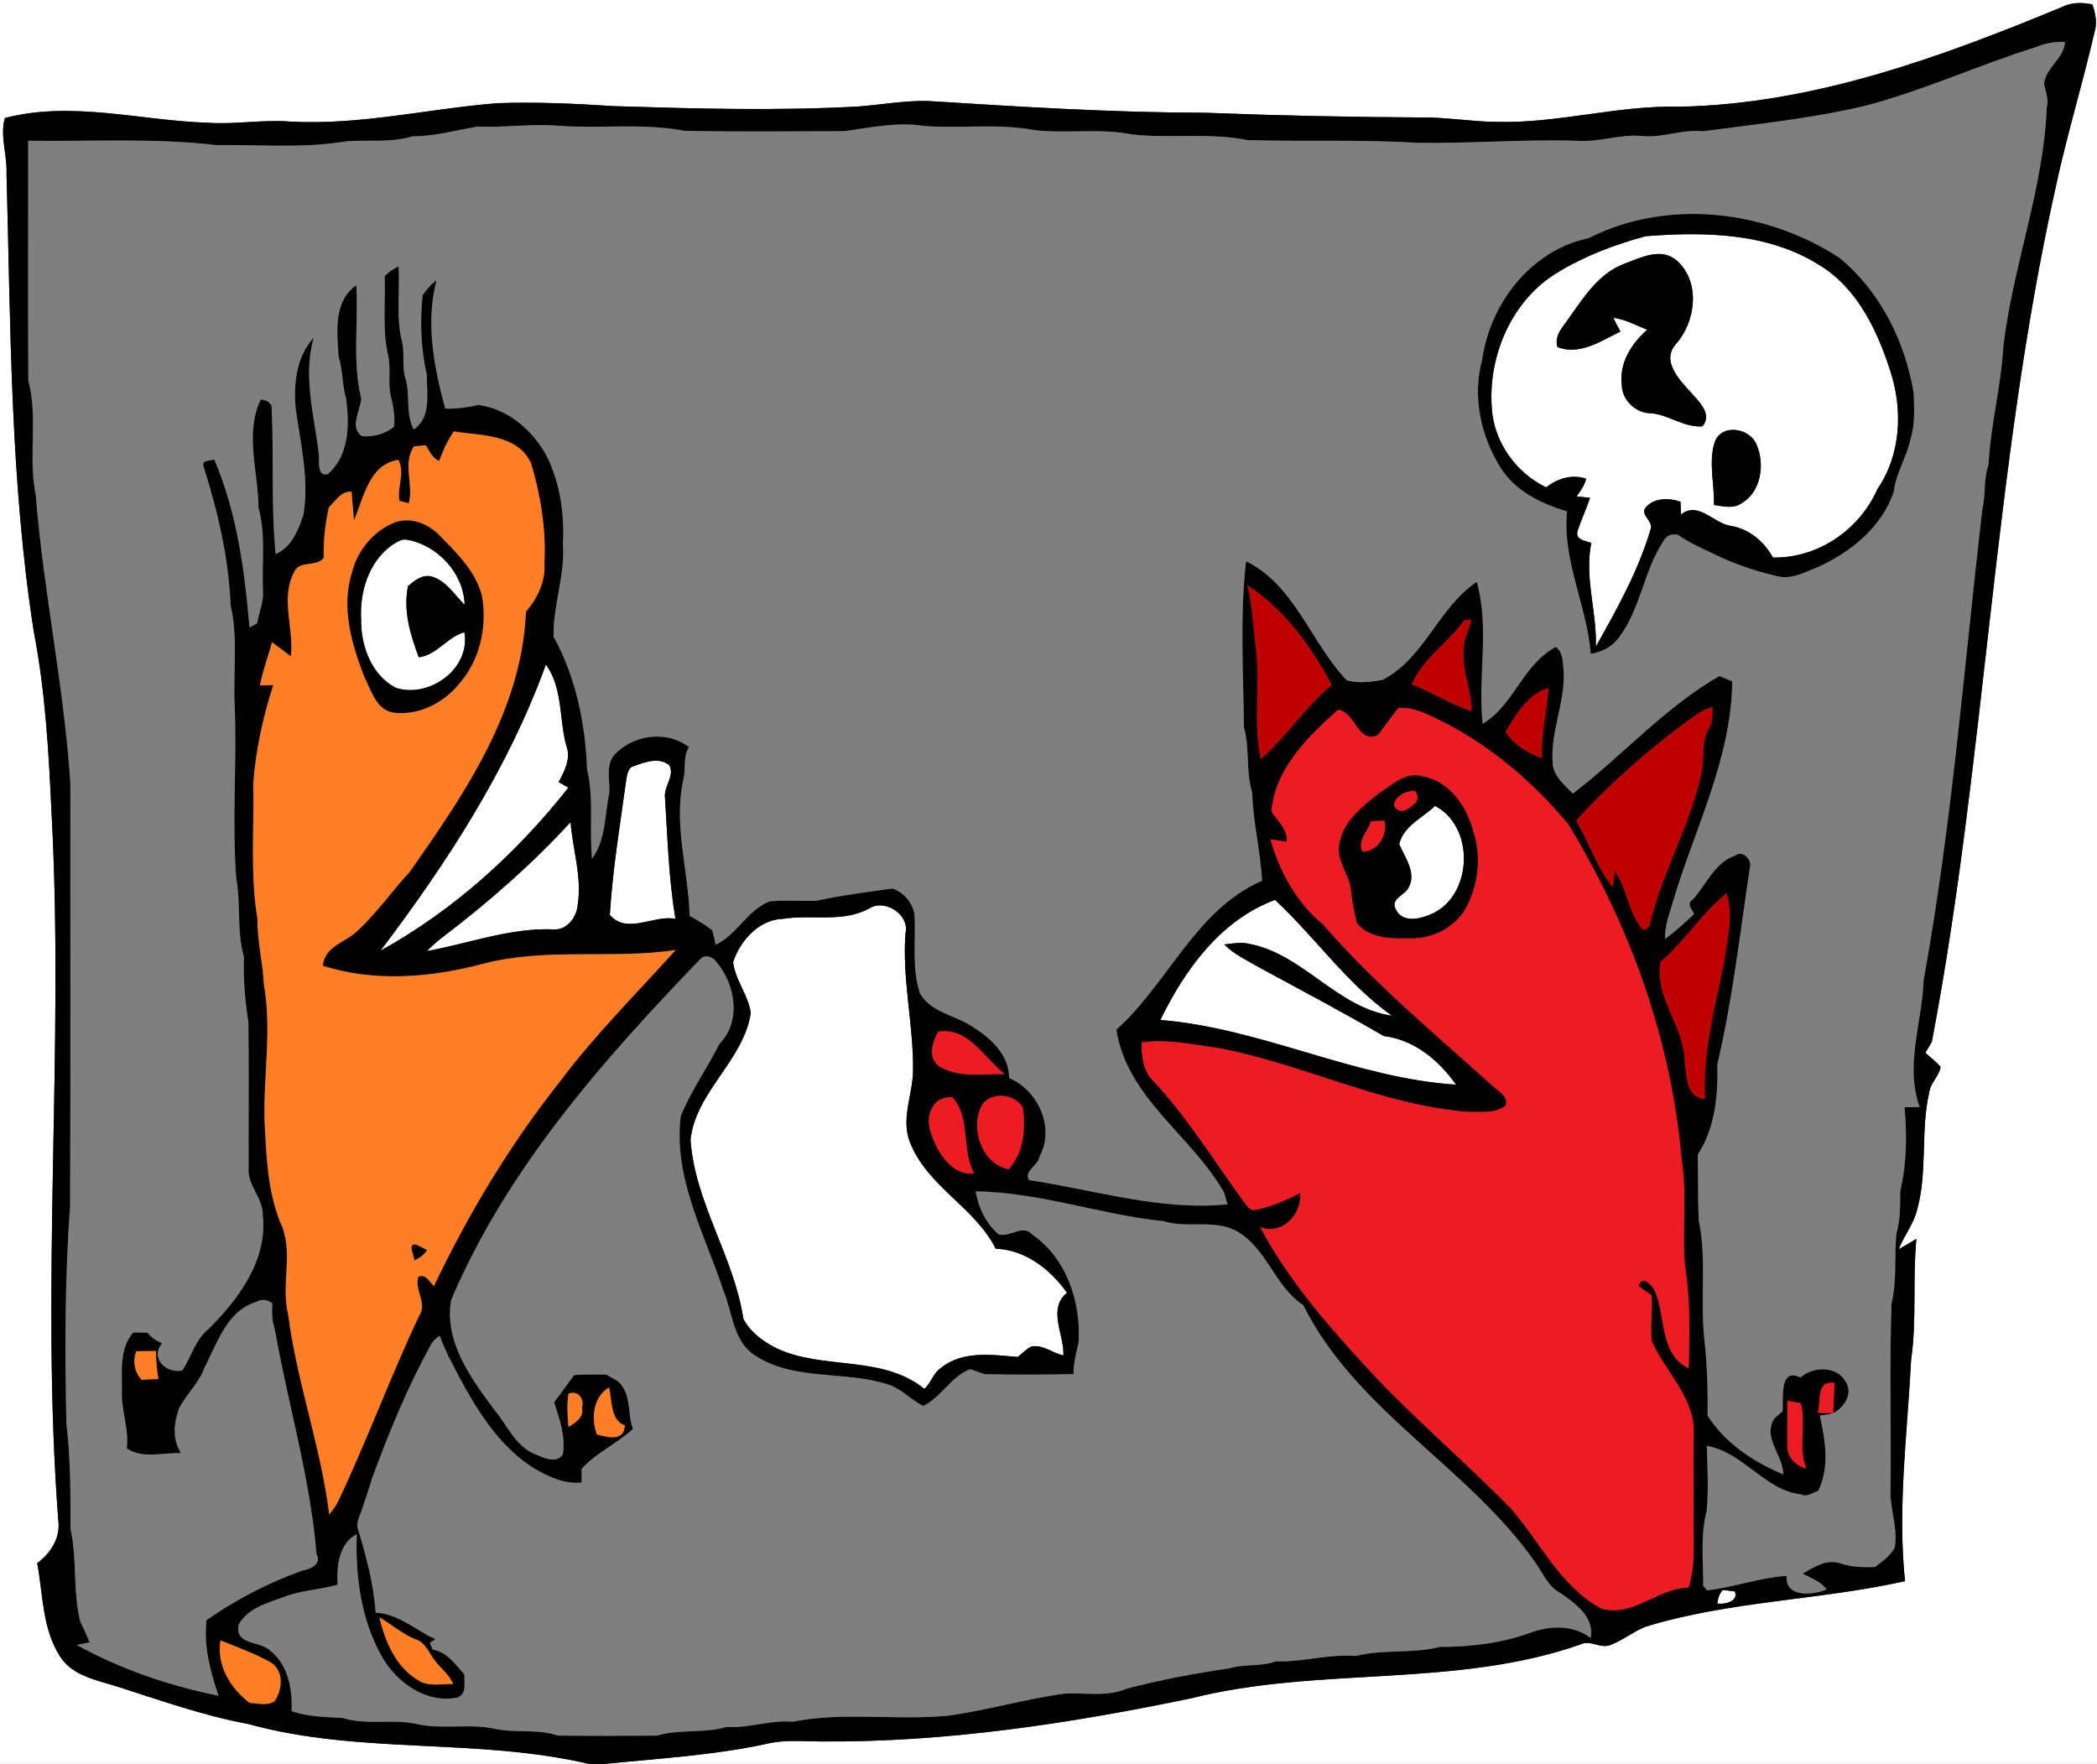 <?xml version="1.0" encoding="UTF-8" ?>
<!DOCTYPE svg PUBLIC "-//W3C//DTD SVG 1.1//EN" "http://www.w3.org/Graphics/SVG/1.1/DTD/svg11.dtd">
<svg width="447pt" height="376pt" viewBox="0 0 447 376" version="1.1" xmlns="http://www.w3.org/2000/svg">
<rect x="0" y="0" width="447" height="376" fill="#333333" stroke="none"/>
<g id="#ffffffff">
<path fill="#ffffff" opacity="1.00" d=" M 0.00 0.00 L 447.00 0.00 L 447.00 376.00 L 128.84 376.00 C 140.43 374.84 152.11 374.17 163.53 371.69 C 167.29 370.78 171.17 371.21 175.00 371.21 C 201.56 371.42 227.97 367.40 253.92 362.01 C 281.15 355.15 310.17 359.89 336.90 350.53 C 339.03 349.44 341.28 351.61 343.43 350.58 C 346.02 349.59 348.19 347.77 350.77 346.75 C 368.76 341.24 387.79 341.12 406.07 337.04 C 404.45 321.33 406.57 305.60 407.37 289.91 C 408.61 281.35 407.67 272.66 408.50 264.08 C 407.25 264.84 406.00 265.57 404.73 266.28 C 405.90 263.37 407.96 260.86 408.68 257.78 C 410.91 249.64 409.36 241.09 411.22 232.90 C 411.48 230.85 413.35 229.40 413.66 227.41 C 412.68 226.29 411.51 225.38 410.40 224.42 C 410.75 223.84 411.44 222.68 411.79 222.10 C 423.28 161.80 424.82 99.99 438.17 40.00 C 440.56 28.86 443.91 17.96 446.47 6.86 C 447.12 4.88 446.64 2.86 446.04 0.95 C 443.85 0.48 441.57 0.47 439.54 1.50 C 413.55 12.26 386.44 22.20 357.98 22.75 C 344.87 22.41 332.07 26.35 318.96 25.98 C 313.66 25.93 308.41 25.00 303.10 25.04 C 287.74 24.96 272.38 24.64 257.03 24.04 C 237.29 24.00 217.58 22.78 197.89 21.53 C 192.89 21.40 187.94 22.32 182.97 22.70 C 165.66 23.65 148.31 23.17 130.99 22.63 C 122.67 22.10 114.32 21.69 105.98 22.00 C 91.31 23.18 76.79 26.72 61.99 25.92 C 56.02 25.44 50.08 26.59 44.12 26.16 C 29.80 25.68 15.24 21.45 1.04 25.16 C -0.06 29.07 1.57 33.02 1.39 36.98 C 2.28 69.63 2.16 102.45 7.23 134.80 C 9.66 147.37 10.38 160.20 10.97 172.96 C 13.73 223.31 8.59 273.80 12.43 324.12 C 12.92 327.79 10.80 331.13 7.93 333.20 C 9.19 339.89 8.99 347.22 12.82 353.13 C 15.52 357.29 20.70 358.15 25.08 359.54 C 34.27 362.46 43.38 365.73 52.89 367.48 C 76.60 374.05 101.69 370.39 125.54 376.00 L 0.00 376.00 L 0.00 0.00 Z" />
<path fill="#ffffff" opacity="1.00" d=" M 331.96 58.12 C 337.78 54.54 344.26 52.11 350.85 50.34 C 363.26 49.38 376.68 49.58 387.60 56.37 C 395.79 61.22 400.11 70.28 402.92 79.00 C 405.65 87.31 405.25 96.87 400.20 104.24 C 396.40 112.92 387.50 119.03 377.93 118.84 C 376.03 115.45 372.92 112.77 369.01 112.11 C 365.34 111.64 362.01 106.70 358.34 109.68 C 358.29 108.77 358.25 107.86 358.21 106.95 C 355.84 106.10 352.73 106.09 350.92 108.03 C 349.31 109.67 352.59 111.13 351.84 112.86 C 349.22 121.70 344.67 129.83 340.18 137.83 C 340.40 130.43 337.72 123.13 339.20 115.73 C 337.91 115.28 335.69 115.05 336.29 113.12 C 337.08 110.75 338.16 108.49 338.93 106.12 C 338.22 106.04 336.78 105.89 336.07 105.81 C 336.93 104.66 337.74 103.45 338.12 102.04 C 335.10 101.04 331.98 101.98 329.57 103.89 C 323.12 100.75 318.44 94.21 318.00 87.01 C 317.14 75.92 322.23 63.97 331.96 58.12 M 346.20 56.24 C 340.92 58.22 337.74 63.14 334.63 67.53 C 333.36 69.49 331.21 71.39 331.99 73.97 C 336.67 75.85 341.34 72.66 345.42 70.66 C 344.87 69.70 344.35 68.73 343.89 67.73 C 346.46 68.07 348.75 69.35 351.13 70.29 C 347.81 73.17 345.16 77.32 345.69 81.90 C 345.66 85.23 348.68 88.15 352.00 88.09 C 355.75 88.46 359.09 91.19 362.89 90.88 C 365.14 88.30 362.06 85.50 360.40 83.62 C 357.97 80.97 354.04 76.87 357.25 73.34 C 361.49 68.54 362.53 60.17 357.49 55.59 C 354.08 52.62 349.77 54.92 346.20 56.24 M 365.47 94.36 C 364.15 98.65 365.49 103.23 365.34 107.64 C 367.27 107.92 369.47 108.52 371.22 107.28 C 375.41 104.88 376.23 98.98 374.46 94.84 C 373.04 91.17 366.86 90.17 365.47 94.36 Z" />
<path fill="#ffffff" opacity="1.00" d=" M 83.44 116.27 C 84.51 115.64 85.65 114.69 86.99 115.10 C 93.42 116.32 98.87 122.30 99.04 128.93 C 96.87 126.79 95.17 123.83 92.09 122.92 C 90.03 122.35 88.43 123.72 86.98 124.92 C 85.90 130.12 87.45 135.28 89.27 140.11 C 93.18 139.61 95.33 135.77 98.99 134.77 C 100.38 142.57 91.45 148.94 84.36 146.61 C 79.13 143.89 76.88 137.56 76.97 131.96 C 76.65 126.17 78.61 119.81 83.44 116.27 Z" />
<path fill="#ffffff" opacity="1.00" d=" M 116.36 141.66 C 119.97 146.57 119.18 153.20 120.69 158.88 C 121.78 161.67 120.37 164.31 119.07 166.71 C 119.59 167.00 120.64 167.59 121.16 167.89 C 110.18 181.83 96.68 194.05 81.11 202.65 C 95.30 183.88 108.31 163.90 116.36 141.66 Z" />
<path fill="#ffffff" opacity="1.00" d=" M 135.21 163.27 C 137.55 162.44 140.58 161.29 142.73 163.18 C 143.83 165.53 141.45 167.65 141.75 170.01 C 142.30 178.63 142.55 187.32 143.97 195.86 C 139.32 194.96 133.71 199.28 129.99 195.03 C 130.59 185.29 132.20 175.66 133.52 166.01 C 133.72 164.94 133.93 163.55 135.21 163.27 Z" />
<path fill="#ffffff" opacity="1.00" d=" M 298.26 179.91 C 299.24 176.00 303.22 174.36 305.91 171.79 C 314.30 176.20 313.96 190.34 305.64 194.60 C 303.14 195.82 299.00 197.01 297.50 193.78 C 296.36 191.48 299.51 190.87 300.27 189.16 C 301.99 186.02 299.44 182.76 298.26 179.91 Z" />
<path fill="#ffffff" opacity="1.00" d=" M 94.52 199.63 C 104.20 192.26 113.39 184.22 121.62 175.25 C 122.09 181.13 124.09 187.00 123.14 192.93 C 122.92 195.54 120.84 198.31 117.99 198.11 C 108.73 197.72 99.98 201.12 90.99 202.73 C 92.11 201.63 93.26 200.57 94.52 199.63 Z" />
<path fill="#ffffff" opacity="1.00" d=" M 247.35 217.42 C 252.51 206.74 260.27 196.05 271.79 191.83 C 280.36 199.80 287.08 209.66 296.70 216.51 C 284.94 214.82 277.73 203.28 266.14 201.16 C 264.42 200.77 262.67 201.16 260.96 201.32 C 263.13 203.52 265.99 204.79 268.62 206.33 C 277.43 211.11 286.31 215.80 294.96 220.84 C 301.46 221.63 306.72 226.01 310.36 231.21 C 288.73 229.81 268.94 219.17 247.35 217.42 Z" />
<path fill="#ffffff" opacity="1.00" d=" M 185.46 193.54 C 188.82 191.61 194.00 195.12 193.01 199.00 C 192.29 208.72 194.71 218.30 194.63 228.00 C 194.64 233.33 191.81 238.71 194.14 243.90 C 197.91 253.01 207.86 257.45 212.25 266.18 C 218.60 266.41 223.90 270.59 227.45 275.57 C 223.22 278.95 226.87 284.49 226.68 288.91 C 224.37 288.44 222.37 286.61 219.91 287.00 C 218.78 287.53 217.91 288.47 216.95 289.25 C 211.48 288.79 205.17 287.85 200.57 291.59 C 198.92 292.68 198.47 294.81 197.04 296.06 C 188.07 288.76 175.56 292.09 165.57 287.42 C 162.73 285.99 159.92 283.98 158.45 281.09 C 156.46 267.86 148.10 256.39 147.19 242.93 C 148.36 232.63 158.45 226.14 160.04 215.96 C 159.53 212.11 156.73 208.95 156.27 205.09 C 157.78 200.52 161.76 196.00 166.92 195.86 C 173.06 194.87 179.82 196.79 185.46 193.54 Z" />
<path fill="#ffffff" opacity="1.00" d=" M 367.21 338.91 C 367.86 338.99 369.16 339.15 369.81 339.24 C 370.62 341.37 367.64 342.05 366.08 341.82 C 366.14 340.76 366.52 339.78 367.21 338.91 Z" />
</g>
<g id="#000000ff">
<path fill="#000000" opacity="1.00" d=" M 439.54 1.50 C 441.57 0.47 443.85 0.48 446.04 0.95 C 446.64 2.86 447.12 4.88 446.47 6.86 C 443.91 17.96 440.56 28.86 438.17 40.00 C 424.82 99.99 423.28 161.80 411.79 222.10 C 411.44 222.68 410.75 223.84 410.40 224.42 C 411.51 225.38 412.68 226.29 413.66 227.41 C 413.35 229.40 411.48 230.85 411.22 232.90 C 409.36 241.09 410.91 249.64 408.68 257.78 C 407.96 260.86 405.90 263.37 404.73 266.28 C 406.00 265.57 407.25 264.84 408.50 264.08 C 407.67 272.66 408.61 281.35 407.37 289.91 C 406.57 305.60 404.45 321.33 406.07 337.04 C 387.79 341.12 368.76 341.24 350.77 346.75 C 348.19 347.77 346.02 349.59 343.43 350.58 C 341.28 351.61 339.03 349.44 336.90 350.53 C 310.17 359.89 281.15 355.15 253.92 362.01 C 227.97 367.40 201.56 371.42 175.00 371.21 C 171.17 371.21 167.29 370.78 163.53 371.69 C 152.11 374.17 140.43 374.84 128.84 376.00 L 125.54 376.00 C 101.69 370.39 76.60 374.05 52.89 367.48 C 43.38 365.73 34.27 362.46 25.08 359.54 C 20.70 358.15 15.52 357.29 12.82 353.13 C 8.99 347.22 9.19 339.89 7.93 333.20 C 10.80 331.13 12.92 327.79 12.43 324.12 C 8.59 273.80 13.73 223.31 10.97 172.96 C 10.38 160.20 9.66 147.37 7.23 134.80 C 2.16 102.45 2.28 69.63 1.39 36.98 C 1.57 33.02 -0.06 29.07 1.04 25.16 C 15.24 21.45 29.80 25.68 44.12 26.16 C 50.08 26.59 56.02 25.44 61.99 25.92 C 76.79 26.72 91.31 23.18 105.98 22.00 C 114.32 21.69 122.67 22.10 130.99 22.63 C 148.31 23.17 165.66 23.65 182.97 22.70 C 187.94 22.32 192.89 21.40 197.89 21.53 C 217.58 22.78 237.29 24.00 257.03 24.04 C 272.38 24.64 287.74 24.96 303.10 25.04 C 308.41 25.00 313.66 25.93 318.96 25.98 C 332.07 26.35 344.87 22.41 357.98 22.75 C 386.44 22.20 413.55 12.26 439.54 1.50 M 434.04 10.02 C 421.88 13.83 410.24 19.19 397.90 22.47 C 386.40 25.25 374.65 26.41 363.00 27.99 C 358.59 27.48 354.43 29.45 350.03 28.99 C 345.27 28.54 340.71 30.41 335.95 30.00 C 324.63 29.67 313.33 30.62 302.01 30.44 C 289.99 29.69 277.94 30.22 265.92 29.86 C 257.76 28.22 249.41 29.59 241.20 28.64 C 234.36 27.28 227.35 28.53 220.47 27.73 C 212.69 26.25 204.74 27.45 196.90 26.84 C 191.26 25.93 185.58 27.19 179.99 27.96 C 168.62 27.97 157.24 28.12 145.88 27.88 C 137.01 26.18 127.95 27.47 119.00 26.81 C 113.28 26.32 107.57 27.25 101.85 26.98 C 97.22 27.75 92.64 29.07 87.92 29.06 C 83.38 30.48 78.62 29.76 73.96 30.11 C 64.72 31.66 55.30 30.82 45.98 30.92 C 32.71 29.37 19.33 30.19 6.00 30.00 C 6.03 47.04 5.93 64.08 6.04 81.11 C 8.17 89.09 5.94 97.47 7.62 105.50 C 9.25 126.08 13.66 146.34 15.00 166.97 C 14.96 196.99 15.07 227.01 14.94 257.02 C 13.81 272.52 13.81 288.08 14.16 303.61 C 15.07 311.04 15.02 318.51 15.03 325.97 C 16.50 332.49 15.47 339.22 17.13 345.72 C 17.85 347.14 18.51 348.59 19.11 350.08 C 18.42 350.22 17.04 350.50 16.35 350.64 C 25.74 355.81 36.07 359.35 46.57 361.46 C 44.84 356.23 43.36 350.92 44.03 345.34 C 50.38 340.90 57.32 337.31 64.62 334.73 C 66.35 334.46 68.61 333.29 67.46 331.24 C 66.15 315.05 61.39 299.33 58.57 283.34 C 57.95 281.56 57.94 279.67 58.04 277.82 C 57.02 277.01 55.76 276.85 54.62 277.52 C 48.36 279.41 46.28 286.32 43.60 291.54 C 42.40 294.84 39.71 297.20 38.13 300.27 C 37.06 303.44 36.69 306.78 38.58 309.75 C 34.77 309.57 30.40 311.07 27.02 308.73 C 27.57 304.42 25.67 300.34 26.00 296.05 C 25.98 291.95 25.51 287.39 28.39 284.05 C 29.43 284.02 30.46 284.04 31.49 284.11 C 32.27 285.17 33.38 285.82 34.56 286.34 C 31.87 289.47 35.48 292.92 38.89 292.12 C 40.78 289.23 41.60 285.62 44.37 283.37 C 50.82 276.98 57.11 268.58 56.01 258.98 C 56.09 255.32 52.65 252.62 53.00 248.96 C 52.96 238.63 53.08 228.30 52.95 217.97 C 52.25 213.33 51.82 208.66 51.99 203.96 C 50.43 198.46 51.36 192.68 50.35 187.08 C 49.42 174.77 50.55 162.40 50.01 150.07 C 49.69 143.07 50.78 135.95 49.16 129.07 C 48.75 118.96 46.43 108.97 43.35 99.34 C 43.03 97.96 44.87 98.30 45.66 97.90 C 50.51 109.24 52.15 121.59 53.18 133.75 C 53.59 133.53 54.41 133.10 54.82 132.88 C 55.16 130.56 56.25 128.36 56.05 125.97 C 55.79 120.02 56.70 113.94 55.09 108.13 C 55.05 100.53 52.13 92.49 55.55 85.20 C 56.55 85.15 57.33 85.58 57.89 86.47 C 58.42 97.00 57.73 107.58 58.75 118.10 C 62.07 116.78 63.65 112.91 64.69 109.68 C 65.94 102.06 64.05 94.48 63.01 86.98 C 62.58 81.69 63.15 76.02 66.90 71.94 C 64.46 80.20 67.06 88.71 67.97 96.96 C 68.16 98.34 67.45 101.44 69.77 101.13 C 74.47 97.23 74.48 90.56 73.80 85.01 C 72.89 82.08 73.15 78.96 72.17 76.05 C 71.87 70.81 70.99 64.28 75.94 60.80 C 76.43 68.85 75.06 77.07 77.00 84.98 C 76.82 87.55 74.39 91.08 77.15 92.99 C 79.53 93.17 82.14 92.50 83.99 90.96 C 84.25 88.89 83.89 86.84 83.39 84.85 C 82.61 82.00 83.34 79.02 82.82 76.14 C 81.42 70.48 82.22 64.62 81.99 58.86 C 82.86 58.01 83.82 57.27 84.96 56.80 C 85.28 62.22 84.34 67.74 85.75 73.05 C 86.27 75.57 85.63 78.22 86.44 80.70 C 87.49 84.26 86.40 88.15 88.17 91.56 C 92.02 88.96 90.95 83.89 90.98 79.94 C 89.72 74.39 89.51 68.60 90.08 62.93 C 90.93 61.75 91.85 60.60 93.05 59.75 C 90.67 68.79 92.51 78.29 94.90 87.10 C 97.30 87.20 99.66 86.83 102.00 86.32 C 108.36 87.16 113.74 91.86 116.64 97.42 C 119.44 103.15 120.32 109.63 120.00 115.96 C 120.47 122.67 117.85 129.07 118.01 135.72 C 122.76 144.32 124.77 154.25 125.14 163.96 C 126.64 170.24 125.57 176.70 126.20 183.06 C 129.18 178.96 128.89 173.69 129.89 168.95 C 130.03 166.29 129.07 163.27 130.89 160.98 C 134.84 156.61 142.08 155.57 146.85 159.25 C 145.57 161.33 146.22 163.83 145.68 166.11 C 143.49 175.81 146.77 185.56 147.00 195.24 C 148.69 196.12 150.30 197.15 151.83 198.30 C 152.09 199.32 152.34 200.35 152.57 201.38 C 157.09 199.27 159.29 193.99 164.06 192.14 C 167.39 191.81 170.74 192.15 174.08 191.99 C 179.42 190.83 184.82 190.18 190.22 189.39 C 192.67 190.21 194.54 192.43 194.93 194.96 C 195.27 200.58 194.28 206.32 196.11 211.76 C 198.35 215.64 202.99 216.29 206.55 218.40 C 210.66 220.82 215.16 224.58 215.10 229.78 C 221.30 232.42 224.95 240.38 221.58 246.52 C 221.38 248.38 218.09 249.72 219.39 251.56 C 233.34 253.63 247.36 258.16 261.66 256.71 C 261.41 255.88 261.17 255.04 260.93 254.21 C 254.08 242.08 240.20 234.09 237.96 219.48 C 249.00 209.63 254.82 193.93 269.03 187.73 C 268.69 181.42 267.09 175.26 266.92 168.92 C 265.49 164.38 266.48 159.57 265.15 155.01 C 265.05 143.23 264.26 131.35 265.61 119.63 C 276.06 124.76 279.41 137.04 287.10 145.03 C 289.63 145.70 292.20 145.39 294.73 144.91 C 303.66 140.30 306.58 129.53 314.79 124.03 C 317.58 133.85 314.96 144.24 316.05 154.28 C 322.71 150.31 324.64 141.59 331.65 137.90 C 333.24 139.06 333.08 141.18 333.31 142.93 C 333.71 149.85 330.24 156.34 331.03 163.25 C 331.50 165.76 333.58 167.43 335.27 169.16 C 345.87 161.05 354.84 150.82 366.50 144.11 C 367.18 144.39 368.56 144.96 369.25 145.24 C 369.08 162.11 360.86 177.36 356.29 193.28 C 355.55 195.51 354.87 197.81 354.91 200.19 C 357.09 198.54 359.14 196.72 361.12 194.83 C 360.71 193.87 359.39 192.66 360.80 191.78 C 363.75 188.59 365.47 183.87 369.89 182.36 C 371.50 181.14 373.54 183.28 373.00 184.95 C 370.89 198.93 369.34 213.03 366.07 226.87 C 366.25 233.51 365.59 240.42 361.90 246.14 C 361.98 250.77 361.91 255.41 362.09 260.03 C 363.88 268.60 362.34 277.40 363.36 286.04 C 363.91 291.25 364.06 296.50 363.99 301.74 C 367.72 307.66 373.79 311.60 380.13 314.30 C 380.14 310.17 375.65 306.56 378.20 302.39 C 378.64 302.00 379.54 301.21 379.99 300.81 C 380.18 298.22 379.22 291.30 383.79 293.65 C 386.41 291.24 391.57 291.09 393.41 294.52 C 395.11 297.00 393.08 300.07 390.77 301.23 C 389.84 301.51 388.88 301.67 387.91 301.71 C 389.07 306.91 390.07 312.86 387.55 317.82 C 386.38 318.17 385.21 319.18 383.94 318.56 C 376.05 317.64 371.60 309.51 363.83 308.22 C 363.96 312.82 364.22 317.45 363.80 322.04 C 362.42 327.26 363.10 332.71 363.06 338.04 C 363.26 338.28 363.67 338.76 363.88 339.00 C 369.56 338.38 375.10 336.27 380.84 335.92 C 380.46 340.58 386.47 340.09 389.36 338.79 C 388.11 337.09 386.03 336.39 384.25 335.43 C 386.62 334.10 389.23 332.33 392.09 333.19 C 394.55 334.03 397.12 334.16 399.69 334.01 C 401.25 332.83 402.90 331.68 403.87 329.92 C 404.66 325.62 402.70 321.39 403.00 317.07 C 403.13 304.01 402.75 290.93 403.20 277.88 C 404.40 272.99 403.74 267.95 404.24 263.01 C 405.11 260.04 405.01 256.95 405.06 253.89 C 406.44 248.05 406.52 241.99 405.98 236.03 C 406.79 236.02 408.41 236.00 409.21 235.99 C 405.97 227.14 409.75 217.93 410.04 208.95 C 416.08 175.71 418.66 142.12 422.54 108.66 C 423.33 105.51 422.75 102.18 423.88 99.08 C 424.30 90.63 426.55 82.40 427.02 73.97 C 429.03 56.79 435.59 40.30 436.29 22.95 C 436.76 21.19 436.04 19.53 435.71 17.83 C 436.10 14.37 439.99 12.46 440.18 8.93 C 438.07 8.86 435.98 9.19 434.04 10.02 M 93.61 98.26 C 92.15 97.68 91.57 96.13 90.76 94.92 C 90.13 94.98 88.88 95.10 88.25 95.15 C 85.70 98.89 88.25 103.27 87.13 107.29 C 86.63 107.15 85.63 106.89 85.13 106.75 C 84.62 103.83 86.39 100.84 84.92 98.03 C 78.67 98.93 77.53 106.12 75.45 110.92 C 75.28 108.89 75.11 106.86 74.95 104.82 C 72.68 104.64 71.51 106.80 70.09 108.16 C 69.31 111.70 68.90 115.31 69.00 118.94 C 67.30 120.99 63.74 119.34 62.67 121.99 C 59.73 127.69 62.70 133.90 62.00 139.90 C 60.67 138.89 59.33 137.89 57.97 136.91 C 57.16 139.99 56.00 142.97 55.40 146.11 C 56.11 146.09 57.54 146.05 58.25 146.03 C 56.05 152.85 54.51 159.90 53.98 167.04 C 54.20 176.65 53.29 186.36 54.88 195.89 C 54.82 200.60 56.04 205.17 56.25 209.87 C 57.97 219.52 56.12 229.28 56.39 238.99 C 56.76 246.19 57.00 253.56 59.66 260.37 C 62.77 266.54 59.80 273.65 61.42 280.18 C 63.27 294.61 68.40 308.39 70.18 322.83 C 71.04 321.78 71.84 320.68 72.36 319.43 C 78.40 306.63 83.28 293.32 89.32 280.52 C 91.20 277.85 88.28 275.01 89.16 272.17 C 90.79 271.43 91.50 273.26 92.51 274.13 C 99.85 258.67 108.76 243.93 119.39 230.49 C 126.86 220.53 135.72 211.74 144.02 202.51 C 130.44 204.51 116.47 201.94 103.07 205.41 C 91.98 208.39 79.91 209.40 68.83 205.87 C 69.16 201.63 73.80 200.87 76.31 198.31 C 80.38 194.55 83.53 189.95 87.29 185.90 C 98.98 169.33 111.26 151.39 112.11 130.41 C 114.55 127.56 116.35 123.89 116.05 120.05 C 116.43 112.88 115.27 105.68 113.23 98.83 C 110.35 92.45 102.54 92.91 96.73 91.96 C 95.40 93.91 94.41 96.04 93.61 98.26 M 265.90 124.76 C 267.01 129.39 267.16 134.16 267.78 138.87 C 268.54 146.49 267.16 154.25 268.74 161.80 C 274.27 157.00 278.25 150.70 283.87 145.97 C 279.51 137.78 273.80 129.86 265.90 124.76 M 300.93 145.88 C 305.28 147.57 309.23 150.15 313.67 151.60 C 313.79 147.32 311.68 143.31 311.97 139.02 C 311.87 136.56 313.11 134.36 313.65 132.03 L 312.12 132.20 C 308.70 137.03 303.28 140.31 300.93 145.88 M 116.36 141.66 C 108.31 163.90 95.30 183.88 81.11 202.65 C 96.68 194.05 110.18 181.83 121.16 167.89 C 120.64 167.59 119.59 167.00 119.07 166.71 C 120.37 164.31 121.78 161.67 120.69 158.88 C 119.18 153.20 119.97 146.57 116.36 141.66 M 320.93 156.00 C 322.57 158.68 325.68 160.60 328.69 161.61 C 328.42 156.57 329.76 151.68 330.09 146.69 C 325.74 147.80 323.09 152.33 320.93 156.00 M 298.14 150.89 C 296.53 152.74 295.21 154.81 293.67 156.72 C 289.37 158.57 289.02 151.87 285.22 151.28 C 278.76 157.08 271.81 163.78 271.02 172.96 C 272.30 175.05 274.54 176.71 274.27 179.44 C 273.40 179.31 271.67 179.05 270.80 178.91 C 272.77 185.83 276.36 192.43 281.99 197.04 C 293.01 209.72 305.97 220.49 318.42 231.70 C 319.59 232.81 321.60 233.71 320.93 235.68 C 318.65 237.40 315.73 236.96 313.07 237.01 C 294.39 235.64 277.44 226.58 259.15 223.30 C 253.90 222.64 248.64 221.39 243.33 222.24 C 243.36 225.04 243.60 228.18 245.71 230.28 C 252.93 237.97 258.49 246.99 264.65 255.51 C 265.38 256.36 265.89 257.55 267.02 257.98 C 270.59 257.44 273.92 255.97 277.09 254.32 C 277.68 258.83 273.13 263.42 268.60 261.54 C 274.42 272.48 282.54 281.99 290.91 291.05 C 300.75 301.88 312.06 311.25 322.24 321.75 C 328.39 328.92 332.67 338.17 341.28 342.87 C 348.10 344.84 353.34 338.50 359.96 338.40 C 361.52 333.41 360.89 328.14 361.00 323.00 C 361.05 317.32 360.89 311.63 361.02 305.95 C 361.54 298.16 355.05 292.56 352.10 285.91 C 351.71 282.67 352.29 279.39 352.07 276.14 C 351.14 275.47 350.21 274.80 349.30 274.13 C 350.06 271.68 352.13 273.97 352.71 275.08 C 355.12 280.52 353.67 288.67 359.97 291.68 C 360.16 284.46 360.35 277.17 359.19 270.02 C 358.52 262.38 359.69 254.64 358.44 247.04 C 356.27 221.77 347.45 197.26 334.27 175.66 C 327.15 167.11 318.51 159.65 308.67 154.40 C 305.31 152.86 301.99 150.67 298.14 150.89 M 361.52 152.39 C 352.24 158.97 343.63 166.52 335.94 174.91 C 338.75 179.53 340.32 184.94 343.77 189.12 C 343.88 188.28 344.11 186.59 344.23 185.74 C 346.91 189.54 347.09 194.64 350.17 198.19 C 352.02 198.17 351.76 196.11 352.24 194.89 C 355.07 184.39 360.74 174.83 362.82 164.10 C 363.32 161.17 362.65 157.95 364.28 155.29 C 365.15 153.93 364.98 152.29 365.07 150.77 C 363.76 151.03 362.57 151.60 361.52 152.39 M 135.21 163.27 C 133.93 163.55 133.72 164.94 133.52 166.01 C 132.20 175.66 130.59 185.29 129.99 195.03 C 133.71 199.28 139.32 194.96 143.97 195.86 C 142.55 187.32 142.30 178.63 141.75 170.01 C 141.45 167.65 143.83 165.53 142.73 163.18 C 140.58 161.29 137.55 162.44 135.21 163.27 M 94.52 199.63 C 93.26 200.57 92.11 201.63 90.99 202.73 C 99.98 201.12 108.73 197.72 117.99 198.11 C 120.84 198.31 122.92 195.54 123.14 192.93 C 124.09 187.00 122.09 181.13 121.62 175.25 C 113.39 184.22 104.20 192.26 94.52 199.63 M 353.94 205.04 C 352.64 212.67 358.92 218.65 359.10 226.08 C 359.47 229.13 359.32 233.94 363.44 234.29 C 362.92 224.35 365.59 214.68 367.53 205.04 C 368.19 200.20 369.54 195.22 368.04 190.40 C 362.75 194.64 359.12 200.63 353.94 205.04 M 247.35 217.42 C 268.94 219.17 288.73 229.81 310.36 231.21 C 306.72 226.01 301.46 221.63 294.96 220.84 C 286.31 215.80 277.43 211.11 268.62 206.33 C 265.99 204.79 263.13 203.52 260.96 201.32 C 262.67 201.16 264.42 200.77 266.14 201.16 C 277.73 203.28 284.94 214.82 296.70 216.51 C 287.08 209.66 280.36 199.80 271.79 191.83 C 260.27 196.05 252.51 206.74 247.35 217.42 M 185.46 193.54 C 179.82 196.79 173.06 194.87 166.92 195.86 C 161.76 196.00 157.78 200.52 156.27 205.09 C 156.73 208.95 159.53 212.11 160.04 215.96 C 158.45 226.14 148.36 232.63 147.19 242.93 C 148.10 256.39 156.46 267.86 158.45 281.09 C 159.92 283.98 162.73 285.99 165.57 287.42 C 175.56 292.09 188.07 288.76 197.04 296.06 C 198.47 294.81 198.92 292.68 200.57 291.59 C 205.17 287.85 211.48 288.79 216.95 289.25 C 217.91 288.47 218.78 287.53 219.91 287.00 C 222.37 286.61 224.37 288.44 226.68 288.91 C 226.87 284.49 223.22 278.95 227.45 275.57 C 223.90 270.59 218.60 266.41 212.25 266.18 C 207.86 257.45 197.91 253.01 194.14 243.90 C 191.81 238.71 194.64 233.33 194.63 228.00 C 194.71 218.30 192.29 208.72 193.01 199.00 C 194.00 195.12 188.82 191.61 185.46 193.54 M 149.36 204.36 C 128.49 226.01 108.04 249.16 96.15 277.15 C 94.66 286.00 100.37 293.77 105.35 300.48 C 108.10 303.72 109.82 308.23 113.99 309.95 C 115.78 310.68 118.61 312.13 119.97 310.01 C 120.60 306.17 119.29 302.50 118.12 298.92 C 119.58 297.00 120.95 295.01 122.40 293.11 C 124.67 292.92 126.95 293.05 129.22 293.00 C 130.38 293.74 131.87 294.19 132.61 295.45 C 134.53 298.12 133.78 301.60 134.92 304.57 C 131.51 307.74 127.10 309.65 123.97 313.12 C 123.97 313.84 123.98 315.29 123.99 316.01 C 120.38 316.40 117.04 314.83 114.00 313.09 C 105.26 307.66 100.27 298.23 95.72 289.34 C 94.99 287.85 94.32 286.32 93.75 284.76 C 92.83 285.28 92.14 286.01 91.68 286.96 C 86.71 296.04 82.79 305.64 79.23 315.34 C 78.66 317.38 77.94 319.36 77.28 321.37 C 76.90 322.76 75.99 324.13 76.21 325.62 C 78.01 331.51 79.63 337.57 80.08 343.75 C 84.46 343.99 87.94 346.83 91.59 348.85 L 92.36 349.13 L 92.78 349.42 C 92.49 349.62 91.91 350.02 91.61 350.22 L 92.25 351.64 C 95.33 352.12 97.07 354.83 99.01 356.95 C 98.85 358.66 99.60 360.95 97.59 361.84 C 90.83 363.22 84.51 358.65 81.33 352.99 C 76.94 345.14 75.73 335.89 76.05 327.02 C 72.21 329.01 71.72 333.94 71.96 337.80 C 68.15 338.89 64.11 338.98 60.41 340.45 C 56.92 341.73 52.89 342.78 50.91 346.23 C 49.89 350.72 55.22 349.69 57.50 351.78 C 61.44 354.81 62.36 360.07 62.16 364.76 C 65.69 365.96 69.39 365.99 73.06 366.21 C 78.20 367.82 83.65 366.32 88.86 367.50 C 94.19 368.70 99.72 367.37 105.07 368.43 C 109.63 369.55 114.42 368.42 118.93 369.96 C 125.95 370.05 132.98 370.02 140.00 369.97 C 144.88 368.52 150.03 369.57 154.90 368.11 C 159.67 368.43 164.19 366.60 168.96 367.00 C 179.87 364.85 191.13 366.80 202.13 365.71 C 210.50 364.56 218.65 362.13 227.00 361.01 C 231.35 360.77 235.91 361.79 240.04 359.99 C 247.24 358.10 254.60 356.71 261.96 355.64 C 265.22 354.65 268.71 355.31 271.95 354.15 C 277.71 354.32 283.25 352.52 289.03 352.99 C 294.92 351.50 301.04 352.56 306.93 351.06 C 313.37 351.06 319.89 350.31 325.97 348.12 C 330.21 346.50 335.32 346.27 339.07 349.15 C 339.92 344.68 335.81 341.78 332.61 339.57 C 329.97 338.17 328.87 335.29 327.23 332.99 C 313.01 312.72 289.08 300.79 277.81 278.22 C 271.71 274.21 269.99 265.94 263.51 262.37 C 258.68 259.83 253.10 261.90 248.06 260.31 C 234.60 258.95 221.54 254.10 207.97 253.96 C 208.59 257.46 210.13 260.80 212.89 263.13 C 215.42 263.78 218.03 260.84 220.09 263.20 C 227.36 268.22 230.44 277.59 229.92 286.12 C 229.41 288.36 228.78 290.58 228.84 292.91 C 222.52 293.03 216.20 293.06 209.88 292.92 C 209.12 292.65 207.59 292.12 206.83 291.85 C 202.67 293.38 200.73 297.83 196.79 299.67 C 194.22 298.45 192.30 296.18 189.61 295.22 C 180.34 292.05 169.69 294.50 161.13 289.06 C 156.22 286.08 156.20 279.86 154.20 275.08 C 150.19 263.01 143.47 251.01 145.11 237.89 C 147.31 232.49 150.76 227.68 153.38 222.47 C 158.02 217.84 156.81 209.88 152.81 205.20 C 152.16 204.08 150.42 203.28 149.36 204.36 M 200.02 219.90 C 198.75 222.02 197.73 225.39 200.04 227.18 C 204.23 229.89 209.46 228.84 214.16 228.96 C 209.79 225.50 206.48 218.92 200.02 219.90 M 198.87 235.94 C 197.04 238.58 198.40 241.84 199.62 244.42 C 201.18 247.39 203.91 250.64 207.66 250.11 C 204.84 245.03 207.03 238.30 202.98 233.83 C 201.40 233.90 199.57 234.32 198.87 235.94 M 209.39 235.41 C 206.65 240.24 209.18 248.07 214.97 249.24 C 218.28 245.68 218.63 240.67 218.04 236.07 C 216.22 233.12 211.55 232.63 209.39 235.41 M 29.06 288.03 C 28.19 290.13 28.70 292.44 30.16 294.13 C 31.37 294.03 32.57 293.98 33.78 293.97 C 33.42 291.99 33.26 289.98 33.24 287.97 C 31.85 287.98 30.46 288.00 29.06 288.03 M 387.46 301.16 C 388.56 301.17 389.66 301.20 390.77 301.23 C 390.92 299.08 390.88 296.93 391.07 294.79 C 386.98 294.17 388.25 298.75 387.46 301.16 M 127.22 305.77 C 129.60 306.41 133.09 307.30 133.19 303.82 C 130.09 302.82 130.50 298.40 129.81 295.74 C 126.43 297.78 125.95 302.34 127.22 305.77 M 121.16 297.10 C 120.81 299.44 120.96 301.82 121.17 304.17 C 122.68 303.28 124.54 302.11 124.06 300.04 C 124.64 298.14 123.16 296.24 121.16 297.10 M 381.00 298.58 C 381.06 302.08 380.87 305.59 381.05 309.09 C 381.44 311.12 383.03 312.51 385.02 313.04 C 383.18 308.52 385.12 303.71 383.84 299.11 C 383.13 298.98 381.71 298.71 381.00 298.58 M 367.21 338.91 C 366.52 339.78 366.14 340.76 366.08 341.82 C 367.64 342.05 370.62 341.37 369.81 339.24 C 369.16 339.15 367.86 338.99 367.21 338.91 M 80.87 344.75 C 82.06 349.85 84.36 355.32 89.05 358.11 C 91.27 359.63 94.09 358.89 96.60 358.99 C 95.75 356.76 93.62 355.46 92.37 353.51 C 91.29 351.97 90.50 349.95 88.52 349.42 C 85.71 348.30 83.47 346.22 80.87 344.75 M 47.00 349.67 C 46.09 354.97 49.13 359.91 53.23 363.00 C 54.98 363.09 57.02 363.70 58.57 362.59 C 60.25 360.03 60.56 356.14 57.68 354.33 C 54.27 352.48 50.60 351.10 47.00 349.67 Z" />
<path fill="#000000" opacity="1.00" d=" M 338.63 50.76 C 355.48 42.21 376.44 44.78 392.04 54.91 C 400.80 62.07 406.15 72.86 407.94 83.91 C 408.03 87.22 408.24 90.61 407.19 93.81 C 406.37 97.59 404.12 100.89 403.69 104.78 C 401.22 112.19 394.74 117.55 387.83 120.73 C 385.01 121.86 382.09 123.55 378.94 122.85 C 374.37 121.77 369.87 120.32 365.65 118.24 C 362.93 116.92 360.12 115.75 357.65 113.98 C 356.32 113.73 355.16 114.16 354.55 115.41 C 350.33 121.77 349.71 129.93 344.99 136.03 C 343.58 137.92 341.38 139.00 339.09 139.38 C 338.29 129.12 332.98 119.48 334.03 109.00 C 328.58 107.38 323.15 104.79 319.96 99.85 C 315.68 93.12 313.77 84.51 315.93 76.73 C 317.60 64.68 326.37 53.31 338.63 50.76 M 331.96 58.12 C 322.23 63.97 317.14 75.92 318.00 87.01 C 318.44 94.21 323.12 100.75 329.57 103.89 C 331.98 101.98 335.10 101.04 338.12 102.04 C 337.74 103.45 336.93 104.66 336.07 105.81 C 336.78 105.89 338.22 106.04 338.93 106.12 C 338.16 108.49 337.08 110.75 336.29 113.12 C 335.69 115.05 337.91 115.28 339.20 115.73 C 337.72 123.13 340.40 130.43 340.18 137.83 C 344.67 129.83 349.22 121.70 351.84 112.86 C 352.59 111.13 349.31 109.67 350.92 108.03 C 352.73 106.09 355.84 106.10 358.21 106.95 C 358.25 107.86 358.29 108.77 358.34 109.68 C 362.01 106.70 365.34 111.64 369.01 112.11 C 372.92 112.77 376.03 115.45 377.93 118.84 C 387.50 119.03 396.40 112.92 400.20 104.24 C 405.25 96.87 405.65 87.31 402.92 79.00 C 400.11 70.28 395.79 61.22 387.60 56.37 C 376.68 49.58 363.26 49.38 350.85 50.34 C 344.26 52.11 337.78 54.54 331.96 58.12 Z" />
<path fill="#000000" opacity="1.00" d=" M 346.20 56.24 C 349.77 54.92 354.08 52.62 357.49 55.59 C 362.53 60.17 361.49 68.54 357.25 73.34 C 354.04 76.87 357.97 80.97 360.40 83.62 C 362.06 85.50 365.14 88.30 362.89 90.88 C 359.09 91.19 355.75 88.46 352.00 88.09 C 348.68 88.15 345.66 85.23 345.69 81.90 C 345.16 77.32 347.81 73.17 351.13 70.29 C 348.75 69.35 346.46 68.07 343.89 67.73 C 344.35 68.73 344.87 69.70 345.42 70.66 C 341.34 72.66 336.67 75.85 331.99 73.97 C 331.21 71.39 333.36 69.49 334.63 67.53 C 337.74 63.14 340.92 58.22 346.20 56.24 Z" />
<path fill="#000000" opacity="1.00" d=" M 365.47 94.36 C 366.86 90.17 373.04 91.17 374.46 94.84 C 376.23 98.98 375.41 104.88 371.22 107.28 C 369.47 108.52 367.27 107.92 365.34 107.64 C 365.49 103.23 364.15 98.65 365.47 94.36 Z" />
<path fill="#000000" opacity="1.00" d=" M 84.21 111.33 C 87.70 110.11 91.39 111.70 93.83 114.25 C 97.41 117.94 101.37 121.77 102.72 126.91 C 103.93 133.56 102.33 140.78 97.77 145.89 C 94.46 149.92 89.22 152.54 83.94 151.92 C 80.19 151.37 79.16 147.21 77.67 144.33 C 74.95 137.34 72.65 129.41 75.04 121.99 C 76.22 117.25 79.64 113.14 84.21 111.33 M 83.44 116.27 C 78.61 119.81 76.65 126.17 76.97 131.96 C 76.88 137.56 79.13 143.89 84.36 146.61 C 91.45 148.94 100.38 142.57 98.99 134.77 C 95.33 135.77 93.18 139.61 89.27 140.11 C 87.45 135.28 85.90 130.12 86.98 124.92 C 88.43 123.72 90.03 122.35 92.09 122.92 C 95.17 123.83 96.87 126.79 99.04 128.93 C 98.87 122.30 93.42 116.32 86.99 115.10 C 85.65 114.69 84.51 115.64 83.44 116.27 Z" />
<path fill="#000000" opacity="1.00" d=" M 293.98 169.06 C 296.71 167.31 299.59 164.44 303.13 165.45 C 308.83 166.39 312.60 171.74 314.00 177.01 C 315.90 182.64 315.14 188.96 312.18 194.09 C 309.60 198.09 304.73 200.30 300.03 200.02 C 296.26 200.12 291.82 199.94 289.23 196.77 C 288.70 194.53 288.19 192.27 287.99 189.96 C 287.76 186.42 284.64 183.44 285.51 179.77 C 286.33 175.01 290.44 171.88 293.98 169.06 M 300.59 168.69 C 299.01 168.86 297.32 170.02 297.12 171.68 C 298.11 173.76 300.21 172.65 301.36 171.42 C 302.67 170.81 302.30 167.95 300.59 168.69 M 298.26 179.91 C 299.44 182.76 301.99 186.02 300.27 189.16 C 299.51 190.87 296.36 191.48 297.50 193.78 C 299.00 197.01 303.14 195.82 305.64 194.60 C 313.96 190.34 314.30 176.20 305.91 171.79 C 303.22 174.36 299.24 176.00 298.26 179.91 M 292.22 175.05 C 291.62 177.18 289.17 179.35 290.48 181.56 C 293.83 181.39 295.77 178.05 295.13 174.93 C 294.40 174.96 292.95 175.02 292.22 175.05 Z" />
<path fill="#000000" opacity="1.00" d=" M 88.34 268.67 C 88.31 267.67 86.73 264.91 88.72 265.30 C 89.30 265.58 90.45 266.15 91.02 266.44 C 90.46 267.53 89.39 268.14 88.34 268.67 Z" />
</g>
<g id="#7f7f7fff">
<path fill="#7f7f7f" opacity="1.00" d=" M 434.04 10.02 C 435.98 9.19 438.07 8.86 440.18 8.93 C 439.99 12.46 436.10 14.37 435.71 17.83 C 436.04 19.53 436.76 21.19 436.29 22.95 C 435.59 40.30 429.03 56.79 427.02 73.97 C 426.55 82.40 424.30 90.63 423.88 99.08 C 422.75 102.18 423.33 105.51 422.54 108.66 C 418.66 142.12 416.08 175.71 410.04 208.95 C 409.75 217.93 405.97 227.14 409.21 235.99 C 408.41 236.00 406.79 236.02 405.98 236.03 C 406.52 241.99 406.44 248.05 405.06 253.89 C 405.01 256.95 405.11 260.04 404.24 263.01 C 403.74 267.95 404.40 272.99 403.20 277.88 C 402.75 290.93 403.13 304.01 403.00 317.07 C 402.70 321.39 404.66 325.62 403.87 329.92 C 402.90 331.68 401.25 332.83 399.69 334.01 C 397.12 334.16 394.55 334.03 392.09 333.19 C 389.23 332.33 386.62 334.10 384.25 335.43 C 386.03 336.39 388.11 337.09 389.36 338.79 C 386.47 340.09 380.46 340.58 380.84 335.92 C 375.10 336.27 369.56 338.38 363.88 339.00 C 363.67 338.76 363.26 338.28 363.06 338.04 C 363.10 332.71 362.42 327.26 363.80 322.04 C 364.22 317.45 363.96 312.82 363.83 308.22 C 371.60 309.51 376.05 317.64 383.94 318.56 C 385.21 319.18 386.38 318.17 387.55 317.82 C 390.07 312.86 389.07 306.91 387.91 301.71 C 388.88 301.67 389.84 301.51 390.77 301.23 C 393.08 300.07 395.11 297.00 393.41 294.52 C 391.57 291.09 386.41 291.24 383.79 293.65 C 379.22 291.30 380.18 298.22 379.99 300.81 C 379.54 301.21 378.64 302.00 378.20 302.39 C 375.65 306.56 380.14 310.17 380.13 314.30 C 373.79 311.60 367.72 307.66 363.99 301.74 C 364.06 296.50 363.91 291.25 363.36 286.04 C 362.34 277.40 363.88 268.60 362.09 260.03 C 361.91 255.41 361.98 250.77 361.90 246.14 C 365.59 240.42 366.25 233.51 366.07 226.87 C 369.34 213.03 370.89 198.93 373.00 184.95 C 373.54 183.28 371.50 181.14 369.89 182.36 C 365.47 183.87 363.75 188.59 360.80 191.78 C 359.39 192.66 360.71 193.87 361.12 194.83 C 359.14 196.72 357.09 198.54 354.91 200.19 C 354.87 197.81 355.55 195.51 356.29 193.28 C 360.86 177.36 369.08 162.11 369.25 145.24 C 368.56 144.96 367.18 144.39 366.50 144.11 C 354.84 150.82 345.87 161.05 335.27 169.16 C 333.58 167.43 331.50 165.76 331.03 163.25 C 330.24 156.34 333.71 149.85 333.31 142.93 C 333.08 141.18 333.24 139.06 331.65 137.90 C 324.64 141.59 322.71 150.31 316.05 154.28 C 314.96 144.24 317.58 133.85 314.79 124.03 C 306.58 129.53 303.66 140.30 294.73 144.91 C 292.20 145.39 289.63 145.70 287.10 145.03 C 279.41 137.04 276.06 124.76 265.61 119.63 C 264.26 131.35 265.05 143.23 265.15 155.01 C 266.48 159.57 265.49 164.38 266.92 168.92 C 267.09 175.26 268.69 181.42 269.03 187.73 C 254.82 193.93 249.00 209.63 237.96 219.48 C 240.20 234.09 254.08 242.08 260.93 254.21 C 261.17 255.04 261.41 255.88 261.66 256.71 C 247.36 258.16 233.34 253.63 219.39 251.56 C 218.09 249.72 221.38 248.38 221.58 246.52 C 224.95 240.38 221.30 232.42 215.10 229.78 C 215.16 224.58 210.66 220.82 206.55 218.40 C 202.99 216.29 198.35 215.64 196.11 211.76 C 194.28 206.32 195.27 200.58 194.93 194.96 C 194.54 192.43 192.67 190.21 190.22 189.39 C 184.82 190.18 179.42 190.83 174.08 191.99 C 170.74 192.15 167.39 191.81 164.06 192.14 C 159.29 193.99 157.09 199.27 152.57 201.38 C 152.34 200.35 152.09 199.32 151.83 198.30 C 150.30 197.15 148.69 196.12 147.00 195.24 C 146.77 185.56 143.49 175.81 145.68 166.11 C 146.22 163.83 145.57 161.33 146.85 159.25 C 142.08 155.57 134.84 156.61 130.89 160.98 C 129.07 163.27 130.03 166.29 129.89 168.95 C 128.89 173.69 129.18 178.96 126.20 183.06 C 125.57 176.70 126.64 170.24 125.14 163.96 C 124.77 154.25 122.76 144.32 118.01 135.72 C 117.85 129.07 120.47 122.67 120.00 115.96 C 120.32 109.63 119.44 103.15 116.64 97.42 C 113.74 91.86 108.36 87.16 102.00 86.32 C 99.66 86.83 97.30 87.20 94.90 87.10 C 92.51 78.29 90.67 68.79 93.05 59.75 C 91.85 60.60 90.93 61.75 90.08 62.93 C 89.51 68.60 89.72 74.39 90.98 79.94 C 90.95 83.89 92.02 88.96 88.17 91.56 C 86.40 88.15 87.49 84.26 86.44 80.70 C 85.63 78.22 86.27 75.57 85.75 73.05 C 84.34 67.74 85.28 62.22 84.96 56.80 C 83.82 57.27 82.86 58.01 81.99 58.86 C 82.22 64.62 81.42 70.48 82.82 76.14 C 83.34 79.02 82.61 82.00 83.39 84.85 C 83.89 86.84 84.25 88.89 83.99 90.96 C 82.14 92.50 79.53 93.17 77.15 92.99 C 74.39 91.08 76.82 87.55 77.00 84.98 C 75.06 77.07 76.43 68.85 75.94 60.80 C 70.99 64.28 71.87 70.81 72.17 76.05 C 73.15 78.96 72.89 82.08 73.80 85.01 C 74.48 90.56 74.47 97.23 69.77 101.13 C 67.45 101.44 68.16 98.34 67.97 96.96 C 67.06 88.71 64.46 80.20 66.90 71.94 C 63.15 76.02 62.58 81.69 63.01 86.98 C 64.05 94.48 65.94 102.06 64.69 109.68 C 63.65 112.91 62.07 116.78 58.75 118.10 C 57.73 107.58 58.42 97.00 57.89 86.47 C 57.33 85.58 56.55 85.15 55.55 85.20 C 52.13 92.49 55.05 100.53 55.09 108.13 C 56.70 113.94 55.79 120.02 56.05 125.97 C 56.25 128.36 55.16 130.56 54.82 132.88 C 54.41 133.10 53.59 133.53 53.18 133.75 C 52.15 121.59 50.51 109.24 45.66 97.90 C 44.87 98.30 43.03 97.96 43.35 99.34 C 46.43 108.97 48.75 118.96 49.16 129.07 C 50.78 135.95 49.69 143.07 50.01 150.07 C 50.55 162.40 49.42 174.77 50.35 187.08 C 51.36 192.68 50.43 198.46 51.99 203.96 C 51.82 208.66 52.25 213.33 52.95 217.97 C 53.08 228.30 52.96 238.63 53.00 248.96 C 52.65 252.62 56.09 255.32 56.01 258.98 C 57.11 268.58 50.82 276.98 44.37 283.37 C 41.60 285.62 40.78 289.23 38.89 292.12 C 35.48 292.92 31.87 289.47 34.56 286.34 C 33.38 285.82 32.27 285.17 31.49 284.11 C 30.46 284.04 29.43 284.02 28.39 284.05 C 25.51 287.39 25.98 291.95 26.00 296.05 C 25.67 300.34 27.57 304.42 27.02 308.73 C 30.40 311.07 34.77 309.57 38.58 309.75 C 36.69 306.78 37.06 303.44 38.13 300.27 C 39.71 297.20 42.40 294.84 43.60 291.54 C 46.28 286.32 48.36 279.41 54.62 277.52 C 55.76 276.85 57.02 277.01 58.04 277.82 C 57.94 279.67 57.95 281.56 58.57 283.34 C 61.39 299.33 66.15 315.05 67.46 331.24 C 68.61 333.29 66.35 334.46 64.62 334.73 C 57.32 337.31 50.38 340.90 44.03 345.34 C 43.36 350.92 44.84 356.23 46.57 361.46 C 36.07 359.35 25.74 355.81 16.35 350.64 C 17.04 350.50 18.42 350.22 19.11 350.08 C 18.51 348.59 17.85 347.14 17.13 345.72 C 15.47 339.22 16.50 332.49 15.03 325.97 C 15.02 318.51 15.07 311.04 14.16 303.61 C 13.81 288.08 13.81 272.52 14.94 257.02 C 15.07 227.01 14.96 196.99 15.00 166.97 C 13.66 146.34 9.25 126.08 7.62 105.50 C 5.94 97.47 8.17 89.09 6.04 81.11 C 5.93 64.08 6.03 47.04 6.00 30.00 C 19.33 30.19 32.71 29.37 45.98 30.92 C 55.30 30.82 64.72 31.66 73.96 30.11 C 78.62 29.76 83.38 30.48 87.92 29.06 C 92.64 29.07 97.22 27.75 101.85 26.98 C 107.57 27.25 113.28 26.32 119.00 26.81 C 127.95 27.47 137.01 26.18 145.88 27.88 C 157.24 28.12 168.62 27.97 179.99 27.96 C 185.58 27.19 191.26 25.93 196.90 26.84 C 204.74 27.45 212.69 26.25 220.47 27.73 C 227.35 28.53 234.36 27.28 241.20 28.64 C 249.41 29.59 257.76 28.22 265.92 29.86 C 277.94 30.22 289.99 29.69 302.01 30.44 C 313.33 30.62 324.63 29.67 335.95 30.00 C 340.71 30.41 345.27 28.54 350.03 28.99 C 354.43 29.45 358.59 27.48 363.00 27.99 C 374.65 26.41 386.40 25.25 397.90 22.47 C 410.24 19.19 421.88 13.83 434.04 10.02 M 338.63 50.76 C 326.37 53.31 317.60 64.68 315.93 76.73 C 313.77 84.51 315.68 93.12 319.96 99.85 C 323.15 104.79 328.58 107.38 334.03 109.00 C 332.98 119.48 338.29 129.12 339.09 139.38 C 341.38 139.00 343.58 137.92 344.99 136.03 C 349.71 129.93 350.33 121.77 354.55 115.41 C 355.16 114.16 356.32 113.73 357.65 113.98 C 360.12 115.75 362.93 116.92 365.65 118.24 C 369.87 120.32 374.37 121.77 378.94 122.85 C 382.09 123.55 385.01 121.86 387.83 120.73 C 394.74 117.55 401.22 112.19 403.69 104.78 C 404.12 100.89 406.37 97.59 407.19 93.81 C 408.24 90.61 408.03 87.22 407.94 83.91 C 406.15 72.86 400.80 62.07 392.04 54.91 C 376.44 44.78 355.48 42.21 338.63 50.76 Z" />
<path fill="#7f7f7f" opacity="1.00" d=" M 149.36 204.36 C 150.42 203.28 152.16 204.08 152.81 205.20 C 156.81 209.88 158.02 217.84 153.38 222.47 C 150.76 227.68 147.31 232.49 145.11 237.89 C 143.47 251.01 150.19 263.01 154.20 275.08 C 156.20 279.86 156.22 286.08 161.13 289.06 C 169.69 294.50 180.34 292.05 189.61 295.22 C 192.30 296.18 194.22 298.45 196.79 299.67 C 200.73 297.83 202.67 293.38 206.83 291.85 C 207.59 292.12 209.12 292.65 209.88 292.92 C 216.20 293.06 222.52 293.03 228.84 292.91 C 228.78 290.58 229.41 288.36 229.92 286.12 C 230.44 277.59 227.36 268.22 220.09 263.20 C 218.03 260.84 215.42 263.78 212.89 263.13 C 210.13 260.80 208.59 257.46 207.97 253.96 C 221.54 254.10 234.60 258.95 248.06 260.31 C 253.10 261.90 258.68 259.83 263.51 262.37 C 269.99 265.94 271.71 274.21 277.81 278.22 C 289.08 300.79 313.01 312.72 327.23 332.99 C 328.87 335.29 329.97 338.17 332.61 339.57 C 335.81 341.78 339.92 344.68 339.07 349.15 C 335.32 346.27 330.21 346.50 325.97 348.12 C 319.89 350.31 313.37 351.06 306.93 351.06 C 301.04 352.56 294.92 351.50 289.03 352.99 C 283.25 352.52 277.71 354.32 271.95 354.15 C 268.71 355.31 265.22 354.65 261.96 355.64 C 254.60 356.71 247.24 358.10 240.04 359.99 C 235.91 361.79 231.35 360.77 227.00 361.01 C 218.65 362.13 210.50 364.56 202.13 365.71 C 191.13 366.80 179.87 364.85 168.96 367.00 C 164.19 366.60 159.67 368.43 154.90 368.11 C 150.03 369.57 144.88 368.52 140.00 369.97 C 132.98 370.02 125.95 370.05 118.93 369.96 C 114.42 368.42 109.63 369.55 105.07 368.43 C 99.72 367.37 94.19 368.70 88.86 367.50 C 83.65 366.32 78.20 367.82 73.06 366.21 C 69.39 365.99 65.69 365.96 62.16 364.76 C 62.36 360.07 61.44 354.81 57.50 351.78 C 55.22 349.69 49.89 350.72 50.91 346.23 C 52.89 342.78 56.92 341.73 60.41 340.45 C 64.11 338.98 68.15 338.89 71.96 337.80 C 71.72 333.94 72.21 329.01 76.05 327.02 C 75.73 335.89 76.94 345.14 81.33 352.99 C 84.51 358.65 90.83 363.22 97.59 361.84 C 99.60 360.95 98.85 358.66 99.01 356.95 C 97.07 354.83 95.33 352.12 92.25 351.64 L 91.61 350.22 C 91.91 350.02 92.49 349.62 92.78 349.42 L 92.36 349.13 L 91.59 348.85 C 87.94 346.83 84.46 343.99 80.08 343.75 C 79.63 337.57 78.01 331.51 76.21 325.62 C 75.99 324.13 76.90 322.76 77.28 321.37 C 77.94 319.36 78.66 317.38 79.23 315.34 C 82.79 305.64 86.71 296.04 91.68 286.96 C 92.14 286.01 92.83 285.28 93.75 284.76 C 94.32 286.32 94.99 287.85 95.72 289.34 C 100.27 298.23 105.26 307.66 114.00 313.09 C 117.04 314.83 120.38 316.40 123.99 316.01 C 123.98 315.29 123.97 313.84 123.97 313.12 C 127.10 309.65 131.51 307.74 134.92 304.57 C 133.78 301.60 134.53 298.12 132.61 295.45 C 131.87 294.19 130.38 293.74 129.22 293.00 C 126.95 293.05 124.67 292.92 122.40 293.11 C 120.95 295.01 119.58 297.00 118.12 298.92 C 119.29 302.50 120.60 306.17 119.97 310.01 C 118.61 312.13 115.78 310.68 113.99 309.95 C 109.82 308.23 108.10 303.72 105.35 300.48 C 100.37 293.77 94.66 286.00 96.15 277.15 C 108.04 249.16 128.49 226.01 149.36 204.36 Z" />
</g>
<g id="#ff7f27ff">
<path fill="#ff7f27" opacity="1.00" d=" M 93.61 98.26 C 94.41 96.04 95.40 93.91 96.73 91.96 C 102.54 92.91 110.35 92.45 113.23 98.83 C 115.27 105.68 116.43 112.88 116.05 120.05 C 116.35 123.89 114.55 127.56 112.11 130.41 C 111.26 151.39 98.98 169.33 87.29 185.90 C 83.53 189.95 80.38 194.55 76.31 198.31 C 73.80 200.87 69.16 201.63 68.83 205.87 C 79.91 209.40 91.98 208.39 103.07 205.41 C 116.47 201.94 130.44 204.51 144.02 202.51 C 135.72 211.74 126.86 220.53 119.39 230.49 C 108.76 243.93 99.85 258.67 92.51 274.13 C 91.50 273.26 90.79 271.43 89.16 272.17 C 88.28 275.01 91.20 277.85 89.32 280.52 C 83.28 293.32 78.40 306.63 72.36 319.43 C 71.84 320.68 71.04 321.78 70.18 322.83 C 68.40 308.39 63.27 294.61 61.42 280.18 C 59.80 273.65 62.77 266.54 59.66 260.37 C 57.00 253.56 56.76 246.19 56.39 238.99 C 56.12 229.28 57.97 219.52 56.25 209.87 C 56.04 205.17 54.82 200.60 54.88 195.89 C 53.29 186.36 54.20 176.65 53.98 167.04 C 54.51 159.90 56.05 152.85 58.25 146.03 C 57.54 146.05 56.11 146.09 55.40 146.11 C 56.00 142.97 57.16 139.99 57.97 136.91 C 59.33 137.89 60.67 138.89 62.00 139.90 C 62.70 133.90 59.73 127.69 62.67 121.99 C 63.74 119.34 67.30 120.99 69.00 118.94 C 68.90 115.31 69.31 111.70 70.09 108.16 C 71.51 106.80 72.68 104.64 74.95 104.82 C 75.11 106.86 75.28 108.89 75.45 110.92 C 77.53 106.12 78.67 98.93 84.92 98.03 C 86.39 100.84 84.62 103.83 85.13 106.75 C 85.63 106.89 86.63 107.15 87.13 107.29 C 88.25 103.27 85.70 98.89 88.25 95.15 C 88.88 95.10 90.13 94.98 90.76 94.92 C 91.57 96.13 92.15 97.68 93.61 98.26 M 84.21 111.33 C 79.64 113.14 76.22 117.25 75.04 121.99 C 72.65 129.41 74.95 137.34 77.67 144.33 C 79.16 147.21 80.19 151.37 83.94 151.92 C 89.22 152.54 94.46 149.92 97.77 145.89 C 102.33 140.78 103.93 133.56 102.72 126.91 C 101.37 121.77 97.41 117.94 93.83 114.25 C 91.39 111.70 87.70 110.11 84.21 111.33 M 88.34 268.67 C 89.39 268.14 90.46 267.53 91.02 266.44 C 90.45 266.15 89.30 265.58 88.72 265.30 C 86.73 264.91 88.31 267.67 88.34 268.67 Z" />
<path fill="#ff7f27" opacity="1.00" d=" M 29.06 288.03 C 30.46 288.00 31.85 287.98 33.24 287.97 C 33.26 289.98 33.42 291.99 33.78 293.97 C 32.57 293.98 31.37 294.03 30.16 294.13 C 28.70 292.44 28.19 290.13 29.06 288.03 Z" />
<path fill="#ff7f27" opacity="1.00" d=" M 127.22 305.77 C 125.95 302.34 126.43 297.78 129.81 295.74 C 130.50 298.40 130.09 302.82 133.19 303.82 C 133.09 307.30 129.60 306.41 127.22 305.77 Z" />
<path fill="#ff7f27" opacity="1.00" d=" M 121.16 297.10 C 123.16 296.24 124.64 298.14 124.06 300.04 C 124.54 302.11 122.68 303.28 121.17 304.17 C 120.96 301.82 120.81 299.44 121.16 297.10 Z" />
<path fill="#ff7f27" opacity="1.00" d=" M 80.87 344.75 C 83.47 346.22 85.71 348.30 88.52 349.42 C 90.50 349.95 91.29 351.97 92.37 353.51 C 93.62 355.46 95.75 356.76 96.60 358.99 C 94.09 358.89 91.27 359.63 89.05 358.11 C 84.36 355.32 82.06 349.85 80.87 344.75 Z" />
<path fill="#ff7f27" opacity="1.00" d=" M 47.00 349.67 C 50.60 351.10 54.27 352.48 57.68 354.33 C 60.56 356.14 60.25 360.03 58.57 362.59 C 57.02 363.70 54.98 363.09 53.23 363.00 C 49.13 359.91 46.09 354.97 47.00 349.67 Z" />
</g>
<g id="#bf0000ff">
<path fill="#bf0000" opacity="1.00" d=" M 265.90 124.76 C 273.80 129.86 279.51 137.78 283.87 145.97 C 278.25 150.70 274.27 157.00 268.74 161.80 C 267.16 154.25 268.54 146.49 267.78 138.87 C 267.16 134.16 267.01 129.39 265.90 124.76 Z" />
<path fill="#bf0000" opacity="1.00" d=" M 300.93 145.88 C 303.28 140.31 308.70 137.03 312.12 132.20 L 313.65 132.03 C 313.11 134.36 311.87 136.56 311.97 139.02 C 311.68 143.31 313.79 147.32 313.67 151.60 C 309.23 150.15 305.28 147.57 300.93 145.88 Z" />
<path fill="#bf0000" opacity="1.00" d=" M 320.93 156.00 C 323.09 152.33 325.74 147.80 330.09 146.69 C 329.76 151.68 328.42 156.57 328.69 161.61 C 325.68 160.60 322.57 158.68 320.93 156.00 Z" />
<path fill="#bf0000" opacity="1.00" d=" M 361.52 152.39 C 362.57 151.60 363.76 151.03 365.07 150.77 C 364.98 152.29 365.15 153.93 364.28 155.29 C 362.65 157.95 363.32 161.17 362.82 164.10 C 360.74 174.83 355.07 184.39 352.24 194.89 C 351.76 196.11 352.02 198.17 350.17 198.19 C 347.09 194.64 346.91 189.54 344.23 185.74 C 344.11 186.59 343.88 188.28 343.77 189.12 C 340.32 184.94 338.75 179.53 335.94 174.91 C 343.63 166.52 352.24 158.97 361.52 152.39 Z" />
<path fill="#bf0000" opacity="1.00" d=" M 353.94 205.04 C 359.12 200.63 362.75 194.64 368.04 190.40 C 369.54 195.22 368.19 200.20 367.53 205.04 C 365.59 214.68 362.92 224.35 363.44 234.29 C 359.32 233.94 359.47 229.13 359.10 226.08 C 358.92 218.65 352.64 212.67 353.94 205.04 Z" />
</g>
<g id="#ed1c24ff">
<path fill="#ed1c24" opacity="1.00" d=" M 298.14 150.89 C 301.99 150.67 305.31 152.86 308.67 154.40 C 318.51 159.65 327.15 167.11 334.27 175.66 C 347.45 197.26 356.27 221.77 358.44 247.04 C 359.69 254.64 358.52 262.38 359.19 270.02 C 360.35 277.17 360.16 284.46 359.97 291.68 C 353.67 288.67 355.12 280.52 352.71 275.08 C 352.13 273.97 350.06 271.68 349.30 274.13 C 350.21 274.80 351.14 275.47 352.07 276.14 C 352.29 279.39 351.71 282.67 352.10 285.91 C 355.05 292.56 361.54 298.16 361.02 305.95 C 360.89 311.63 361.05 317.32 361.00 323.00 C 360.89 328.14 361.52 333.41 359.96 338.40 C 353.34 338.50 348.10 344.84 341.28 342.87 C 332.67 338.17 328.39 328.92 322.24 321.75 C 312.06 311.25 300.75 301.88 290.91 291.05 C 282.54 281.99 274.42 272.48 268.60 261.54 C 273.13 263.42 277.68 258.83 277.09 254.32 C 273.92 255.97 270.59 257.44 267.02 257.98 C 265.89 257.55 265.38 256.36 264.65 255.51 C 258.49 246.99 252.93 237.97 245.71 230.28 C 243.60 228.18 243.36 225.04 243.33 222.24 C 248.64 221.39 253.90 222.64 259.15 223.30 C 277.44 226.58 294.39 235.64 313.07 237.01 C 315.73 236.96 318.65 237.40 320.93 235.68 C 321.60 233.71 319.59 232.81 318.42 231.70 C 305.97 220.49 293.01 209.72 281.99 197.04 C 276.36 192.43 272.77 185.83 270.80 178.91 C 271.67 179.05 273.40 179.31 274.27 179.44 C 274.54 176.71 272.30 175.05 271.02 172.96 C 271.81 163.78 278.76 157.08 285.22 151.28 C 289.02 151.87 289.37 158.57 293.67 156.72 C 295.21 154.81 296.53 152.74 298.14 150.89 M 293.98 169.06 C 290.44 171.88 286.33 175.01 285.51 179.77 C 284.64 183.44 287.76 186.42 287.99 189.96 C 288.19 192.27 288.70 194.53 289.23 196.77 C 291.82 199.94 296.26 200.12 300.03 200.02 C 304.73 200.30 309.60 198.09 312.18 194.09 C 315.14 188.96 315.90 182.64 314.00 177.01 C 312.60 171.74 308.83 166.39 303.13 165.45 C 299.59 164.44 296.71 167.31 293.98 169.06 Z" />
<path fill="#ed1c24" opacity="1.00" d=" M 300.59 168.69 C 302.30 167.95 302.67 170.81 301.36 171.42 C 300.21 172.65 298.11 173.76 297.12 171.68 C 297.32 170.02 299.01 168.86 300.59 168.69 Z" />
<path fill="#ed1c24" opacity="1.00" d=" M 292.22 175.05 C 292.95 175.02 294.40 174.96 295.13 174.93 C 295.77 178.05 293.83 181.39 290.48 181.56 C 289.17 179.35 291.62 177.18 292.22 175.05 Z" />
<path fill="#ed1c24" opacity="1.00" d=" M 200.02 219.90 C 206.48 218.92 209.79 225.50 214.16 228.96 C 209.46 228.84 204.23 229.89 200.04 227.18 C 197.73 225.39 198.75 222.02 200.02 219.90 Z" />
<path fill="#ed1c24" opacity="1.00" d=" M 198.87 235.94 C 199.57 234.32 201.40 233.90 202.98 233.83 C 207.03 238.30 204.84 245.03 207.66 250.11 C 203.91 250.64 201.18 247.39 199.62 244.42 C 198.40 241.84 197.04 238.58 198.87 235.94 Z" />
<path fill="#ed1c24" opacity="1.00" d=" M 209.39 235.41 C 211.55 232.63 216.22 233.12 218.04 236.07 C 218.63 240.67 218.28 245.68 214.97 249.24 C 209.18 248.07 206.65 240.24 209.39 235.41 Z" />
<path fill="#ed1c24" opacity="1.00" d=" M 387.46 301.16 C 388.25 298.75 386.98 294.17 391.07 294.79 C 390.88 296.93 390.92 299.08 390.77 301.23 C 389.66 301.20 388.56 301.17 387.46 301.16 Z" />
<path fill="#ed1c24" opacity="1.00" d=" M 381.00 298.58 C 381.71 298.71 383.13 298.98 383.84 299.11 C 385.12 303.71 383.18 308.52 385.02 313.04 C 383.03 312.51 381.44 311.12 381.05 309.09 C 380.87 305.59 381.06 302.08 381.00 298.58 Z" />
</g>
</svg>
